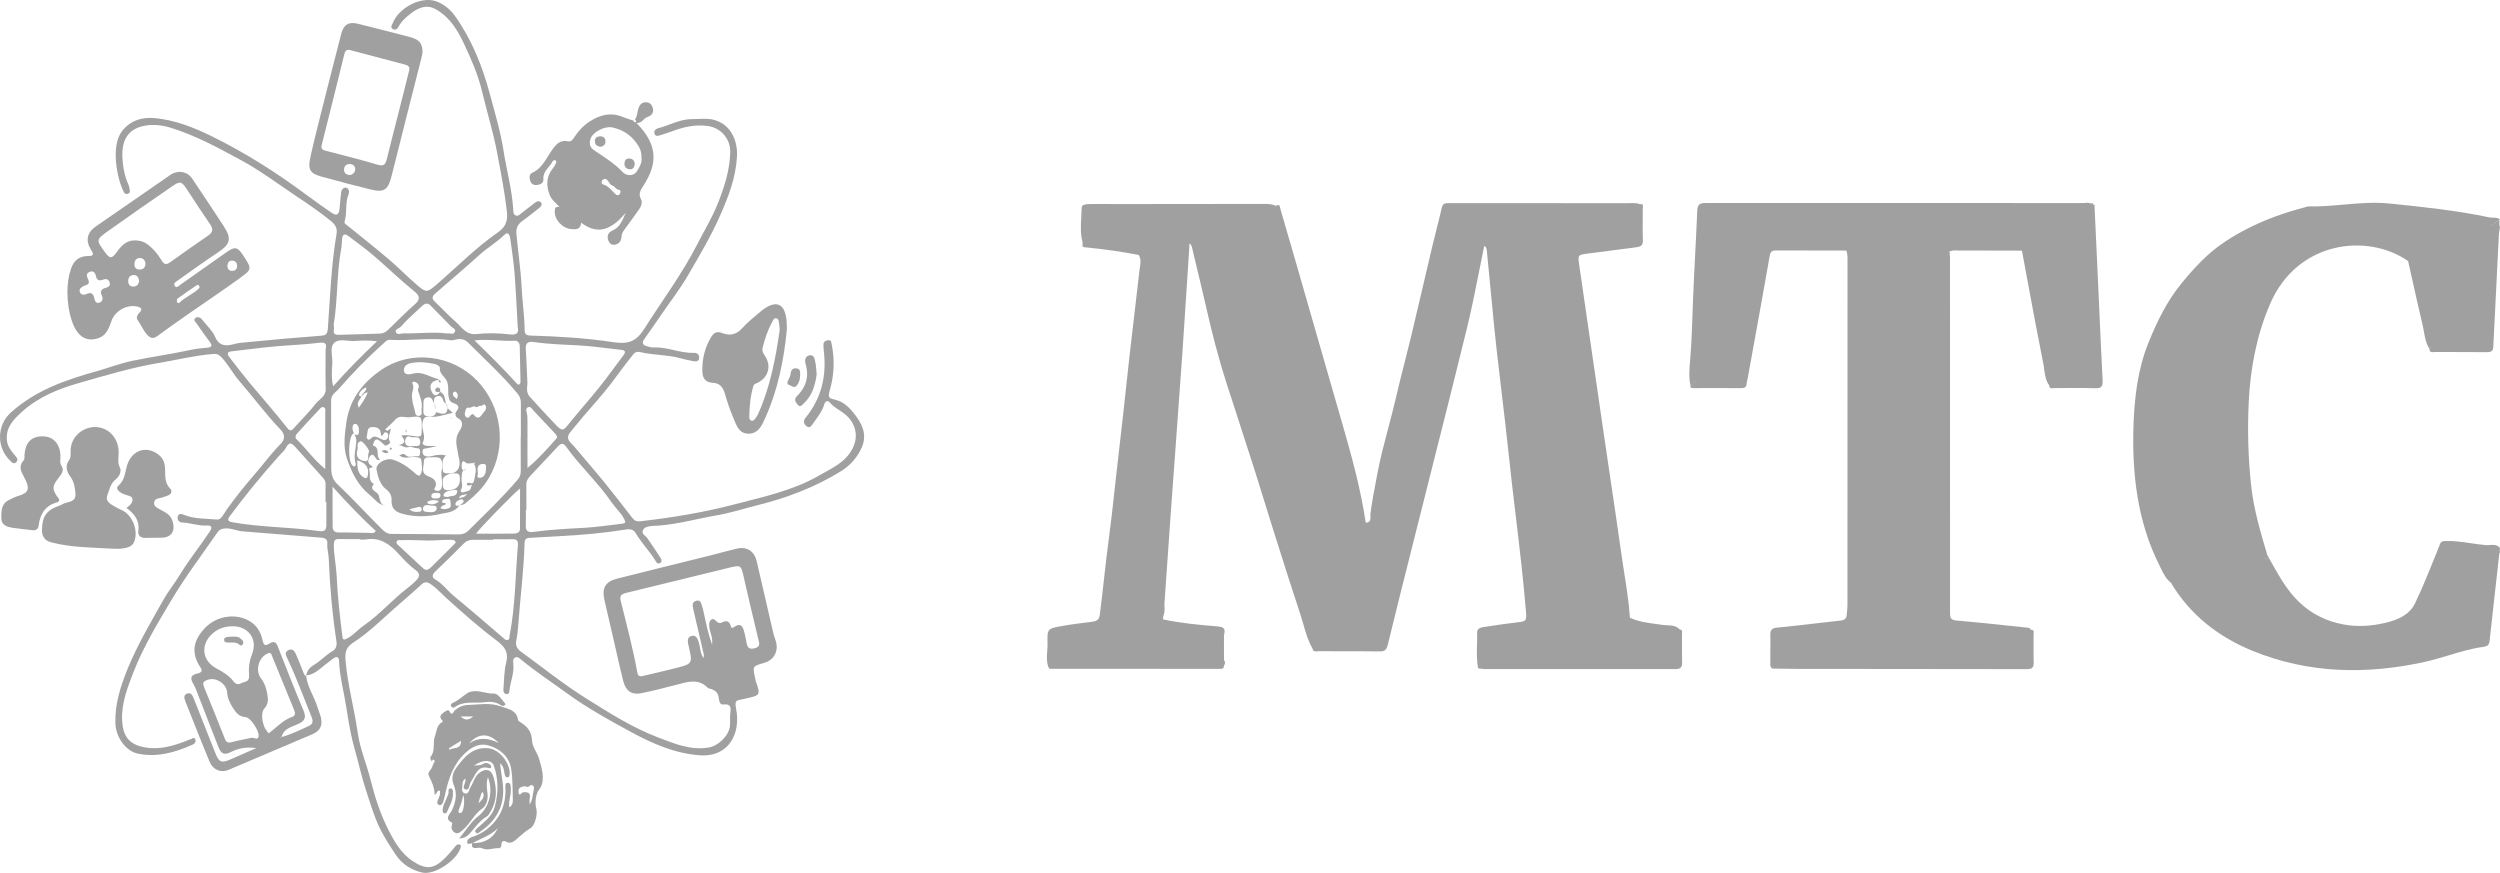 <svg width="209" height="73" viewBox="0 0 209 73" fill="none" xmlns="http://www.w3.org/2000/svg">
<path d="M208.941 19.03C208.946 18.967 208.946 18.909 208.95 18.846C209.009 18.913 209 18.971 208.941 19.03Z" fill="#999999"/>
<path d="M182.265 49.483L182.296 49.474L182.292 49.506L182.265 49.483Z" fill="#999999"/>
<path d="M68.273 31.297C68.156 32.172 67.916 33.056 67.196 33.725C67.051 33.859 66.906 34.084 66.698 33.846C66.516 33.644 66.353 33.393 66.612 33.137C67.368 32.383 67.667 31.508 67.35 30.44C67.254 30.117 67.309 29.763 67.689 29.704C68.079 29.642 68.101 30.036 68.165 30.301C68.233 30.602 68.233 30.916 68.273 31.297Z" fill="#9FA09F"/>
<path d="M66.888 31.383C66.879 31.674 66.838 31.939 66.643 32.195C66.408 32.5 66.24 32.285 66.027 32.208C65.71 32.092 65.833 31.916 65.928 31.724C65.996 31.576 66.082 31.419 66.095 31.261C66.122 30.925 66.276 30.75 66.602 30.799C66.938 30.844 66.892 31.136 66.888 31.383Z" fill="#9FA09F"/>
<path d="M25.599 56.505C25.654 56.088 25.866 55.815 26.229 55.599C26.804 55.258 27.256 54.742 27.845 54.401C28.053 54.28 28.185 53.988 28.131 53.638C27.777 51.341 27.578 49.021 27.483 46.697C27.465 46.284 27.329 45.885 27.365 45.458C27.397 45.126 27.216 44.978 26.89 44.951C24.689 44.781 22.484 44.601 20.283 44.422C19.826 44.386 19.4 44.171 18.929 44.175C18.616 44.175 18.367 44.238 18.186 44.498C16.905 46.356 15.533 48.155 14.378 50.089C13.205 52.054 12.001 54.033 11.163 56.182C10.669 57.452 10.149 58.772 10.207 60.194C10.262 61.522 10.764 62.262 12.191 62.496C13.314 62.68 14.41 62.379 15.465 61.984C15.619 61.926 15.764 61.841 15.918 61.809C16.049 61.782 16.226 61.562 16.325 61.814C16.407 62.016 16.28 62.177 16.09 62.258C14.623 62.909 13.115 63.344 11.502 62.998C10.511 62.783 9.678 61.625 9.646 60.45C9.601 58.843 10.081 57.354 10.674 55.9C11.498 53.89 12.603 52.032 13.658 50.147C14.061 49.429 14.591 48.788 15.017 48.083C15.782 46.813 16.719 45.674 17.534 44.435C17.806 44.023 17.634 43.91 17.258 43.933C16.579 43.973 15.936 43.713 15.265 43.686C14.98 43.672 14.786 43.484 14.863 43.188C14.94 42.892 15.161 42.95 15.406 43.049C16.289 43.403 17.24 43.349 18.159 43.435C18.494 43.466 18.725 42.919 18.947 42.609C19.708 41.541 20.532 40.523 21.388 39.535C22.081 38.737 22.701 37.875 23.448 37.126C23.82 36.754 23.869 36.345 23.444 35.905C22.212 34.622 21.161 33.177 19.993 31.836C19.454 31.216 19.092 30.476 18.521 29.875C18.277 29.619 18.105 29.57 17.815 29.592C16.275 29.713 14.781 30.095 13.264 30.346C11.004 30.723 8.808 31.392 6.616 32.015C4.891 32.504 3.198 33.186 1.816 34.447C1.133 35.071 0.485 35.708 0.576 36.785C0.621 37.328 0.929 37.691 1.246 38.064C1.395 38.243 1.576 38.427 1.345 38.647C1.128 38.853 0.961 38.62 0.829 38.49C-0.285 37.413 -0.294 35.56 0.924 34.47C3.003 32.608 5.507 31.755 8.097 31.028C9.075 30.754 10.035 30.382 11.031 30.171C12.635 29.834 14.265 29.615 15.868 29.265C16.343 29.161 16.814 29.103 17.294 29.067C17.643 29.04 17.81 28.942 17.539 28.583C17.167 28.089 16.805 27.586 16.461 27.075C16.37 26.94 16.13 26.765 16.316 26.604C16.497 26.442 16.742 26.518 16.905 26.729C17.272 27.201 17.747 27.622 17.978 28.152C18.345 29.004 18.979 28.924 19.59 28.758C19.984 28.654 20.373 28.636 20.763 28.596C22.801 28.394 24.843 28.219 26.885 28.062C27.288 28.031 27.374 27.865 27.406 27.483C27.605 24.836 27.682 22.18 28.135 19.555C28.216 19.084 28.035 18.774 27.651 18.464C26.776 17.755 25.853 17.123 24.924 16.503C23.303 15.422 21.75 14.246 20.02 13.318C18.155 12.312 16.307 11.307 14.283 10.684C13.531 10.45 12.739 10.37 11.992 10.531C10.687 10.818 10.153 11.729 10.235 13.214C10.275 13.977 10.42 14.731 10.737 15.44C10.805 15.588 10.823 15.758 10.855 15.925C10.882 16.073 10.819 16.167 10.678 16.203C10.552 16.234 10.447 16.216 10.37 16.082C9.809 15.076 9.216 12.214 10.207 10.957C10.923 10.046 11.887 9.777 12.943 9.876C14.613 10.029 16.162 10.639 17.666 11.375C20.514 12.766 23.172 14.466 25.721 16.364C26.373 16.849 27.044 17.316 27.714 17.782C28.121 18.069 28.343 17.966 28.384 17.45C28.416 17.019 28.47 16.593 28.511 16.162C28.529 15.965 28.579 15.79 28.778 15.709C28.878 15.669 28.982 15.673 29.063 15.758C29.208 15.911 29.204 16.086 29.127 16.279C28.841 16.988 29.036 17.769 28.814 18.487C28.755 18.671 28.896 18.733 29.009 18.828C30.177 19.774 31.364 20.708 32.509 21.681C33.347 22.395 34.108 23.194 34.955 23.903C35.638 24.477 35.743 24.436 36.485 23.799C38.188 22.328 39.773 20.708 41.629 19.424C42.182 19.043 42.472 18.549 42.381 17.737C42.2 16.082 41.874 14.453 41.571 12.829C41.245 11.074 40.71 9.355 40.294 7.619C39.958 6.224 39.383 4.918 38.781 3.639C38.242 2.499 37.599 1.427 36.413 0.763C35.629 0.323 34.882 0.695 34.312 1.153C33.94 1.449 33.555 1.772 33.324 2.226C33.211 2.445 33.03 2.549 32.826 2.418C32.604 2.279 32.776 2.082 32.84 1.92C33.338 0.651 35.186 -0.328 36.444 0.103C37.069 0.319 37.635 0.772 38.025 1.319C39.438 3.298 40.325 5.528 40.959 7.884C41.38 9.454 41.851 11.02 42.1 12.627C42.354 14.246 42.798 15.83 42.906 17.473C42.92 17.674 42.893 17.926 43.115 18.015C43.332 18.101 43.481 17.908 43.64 17.782C43.993 17.5 44.351 17.23 44.709 16.957C44.867 16.835 45.062 16.759 45.207 16.907C45.379 17.087 45.225 17.271 45.084 17.383C44.609 17.764 44.129 18.137 43.635 18.5C43.273 18.765 43.133 19.092 43.173 19.564C43.314 21.071 43.54 22.57 43.613 24.091C43.672 25.267 43.853 26.442 43.862 27.627C43.866 27.945 44.038 28.049 44.333 28.053C46.665 28.12 49.002 28.259 51.302 28.61C52.529 28.798 53.199 28.538 53.86 27.492C55.346 25.145 57.008 22.924 58.285 20.434C58.864 19.303 59.525 18.217 60.001 17.033C60.553 15.642 61.015 14.233 61.047 12.712C61.069 11.595 60.25 10.684 59.186 10.536C58.126 10.387 57.13 10.612 56.152 10.989C55.848 11.105 55.536 11.191 55.228 11.294C55.029 11.361 54.802 11.442 54.716 11.168C54.635 10.917 54.843 10.764 55.038 10.715C55.939 10.486 56.768 9.997 57.714 9.961C58.099 9.948 58.484 9.939 58.873 9.93C60.775 9.889 61.694 11.428 61.613 13.066C61.522 14.825 60.906 16.423 60.214 17.993C59.444 19.743 58.466 21.381 57.51 23.028C56.876 24.122 56.093 25.132 55.373 26.177C54.875 26.904 54.377 27.631 53.865 28.345C53.643 28.659 53.72 28.843 54.06 28.937C54.254 28.991 54.458 29.063 54.657 29.049C55.817 28.991 56.894 29.556 58.058 29.498C58.303 29.485 58.484 29.709 58.452 29.96C58.42 30.234 58.153 30.225 57.963 30.193C57.565 30.126 57.175 30.027 56.786 29.924C55.717 29.646 54.608 29.695 53.539 29.44C53.285 29.377 53.104 29.417 52.914 29.655C52.289 30.436 51.7 31.248 51.098 32.047C50.337 33.047 49.477 33.967 48.666 34.927C48.336 35.318 48.023 35.721 47.693 36.112C47.186 36.713 47.752 37.018 48.041 37.368C48.847 38.346 49.685 39.293 50.487 40.276C51.297 41.272 52.085 42.286 52.869 43.305C53.05 43.542 53.236 43.61 53.534 43.578C56.197 43.273 58.846 42.838 61.427 42.16C63.823 41.532 66.281 41.021 68.491 39.746C69.551 39.136 70.688 38.66 71.281 37.48C71.811 36.43 71.521 35.313 70.584 34.582C70.185 34.272 69.714 34.061 69.379 33.657C69.198 33.438 68.99 33.536 68.917 33.783C68.731 34.416 68.319 34.905 67.957 35.425C67.83 35.609 67.676 35.834 67.418 35.623C67.174 35.425 67.128 35.188 67.346 34.923C68.659 33.316 69.112 31.459 68.876 29.399C68.854 29.215 68.845 29.027 68.84 28.838C68.835 28.574 69.003 28.475 69.225 28.444C69.501 28.403 69.497 28.619 69.533 28.802C69.787 30.068 69.737 31.324 69.388 32.567C69.189 33.276 69.252 33.276 69.936 33.451C70.516 33.599 70.987 34.057 71.362 34.523C72.023 35.345 72.531 36.282 72.055 37.377C71.688 38.216 71.109 38.894 70.316 39.387C68.115 40.752 65.747 41.635 63.252 42.255C62.161 42.524 61.078 42.883 59.969 43.071C58.352 43.349 56.763 43.803 55.124 43.937C54.943 43.951 54.757 43.951 54.576 43.964C54.268 43.991 53.91 44.023 53.761 44.301C53.58 44.633 53.978 44.781 54.127 45.005C54.481 45.535 54.852 46.051 55.192 46.589C55.282 46.728 55.4 46.962 55.169 47.078C54.947 47.195 54.861 46.975 54.761 46.818C54.263 46.024 53.602 45.351 53.122 44.539C52.982 44.305 52.715 44.206 52.375 44.26C50.532 44.556 48.675 44.727 46.814 44.821C45.949 44.866 45.08 44.924 44.215 44.969C43.912 44.987 43.857 45.189 43.853 45.436C43.785 47.702 43.5 49.946 43.328 52.202C43.291 52.656 43.255 53.113 43.16 53.557C43.074 53.979 43.246 54.253 43.54 54.468C45.365 55.797 47.136 57.224 49.042 58.413C50.949 59.606 52.873 60.831 54.97 61.63C56.328 62.146 57.728 62.761 59.272 62.487C60.06 62.348 60.947 61.495 61.024 60.678C61.056 60.369 61.015 60.055 61.042 59.745C61.083 59.283 61.223 58.807 60.458 58.893C60.155 58.929 60.114 58.552 60.087 58.332C60.032 57.91 59.792 57.713 59.439 57.596C59.344 57.565 59.217 57.56 59.154 57.493C58.375 56.69 57.492 57.008 56.614 57.228C55.608 57.484 54.608 57.757 53.593 57.955C52.796 58.107 52.321 57.762 52.108 56.954C51.863 56.012 51.66 55.061 51.442 54.109C51.139 52.795 50.831 51.484 50.532 50.17C50.301 49.16 50.605 48.622 51.587 48.375C54.164 47.72 56.749 47.092 59.331 46.45C60.096 46.257 60.857 46.037 61.626 45.858C62.432 45.674 63.066 46.082 63.257 46.903C63.714 48.86 64.153 50.816 64.611 52.772C64.669 53.033 64.755 53.293 64.841 53.544C65.127 54.406 64.724 55.191 63.863 55.424C62.908 55.689 62.908 55.693 63.134 56.699C63.153 56.779 63.153 56.869 63.18 56.945C63.664 58.246 63.469 58.121 62.106 58.453C61.64 58.565 61.377 58.466 61.536 59.243C61.943 61.248 60.983 63.312 58.516 63.142C56.428 62.998 54.549 62.168 52.746 61.19C50.912 60.198 49.083 59.184 47.385 57.95C46.108 57.017 44.781 56.151 43.563 55.142C43.409 55.016 43.273 54.881 43.087 54.962C42.857 55.065 42.893 55.285 42.915 55.5C43.002 56.304 42.639 57.044 42.58 57.829C42.571 57.964 42.463 58.054 42.318 58.022C42.118 57.977 42.073 57.811 42.087 57.636C42.15 56.891 42.132 56.124 42.313 55.411C42.553 54.482 42.155 54.029 41.475 53.517C40.017 52.418 38.645 51.202 37.287 49.972C36.866 49.591 36.49 49.16 36.01 48.833C35.711 48.631 35.489 48.626 35.254 48.846C34.443 49.6 33.596 50.304 32.772 51.04C31.744 51.96 30.748 52.934 29.584 53.683C29.041 54.033 28.819 54.374 28.882 55.151C29.054 57.228 29.616 59.229 29.91 61.28C30.1 62.612 30.653 63.887 30.983 65.206C31.35 66.682 31.817 68.109 32.509 69.455C33.017 70.447 33.587 71.398 34.538 72.013C35.598 72.695 36.245 72.699 37.228 71.708C37.531 71.403 37.803 71.066 38.084 70.734C38.188 70.613 38.306 70.541 38.455 70.617C38.573 70.68 38.528 70.792 38.496 70.891C38.179 71.932 36.322 73.184 35.299 72.946C34.407 72.74 33.614 72.255 33.089 71.461C32.568 70.676 32.038 69.877 31.649 69.02C31.223 68.091 30.938 67.091 30.612 66.117C30.245 65.022 30.01 63.882 29.688 62.77C29.349 61.603 29.145 60.387 28.959 59.18C28.76 57.87 28.398 56.586 28.343 55.249C28.33 54.868 28.103 54.863 27.845 55.061C27.456 55.361 27.066 55.653 26.686 55.967C26.364 56.232 26.02 56.425 25.604 56.465C25.59 56.497 25.599 56.505 25.599 56.505ZM43.531 36.529C43.536 36.529 43.54 36.529 43.545 36.529C43.545 35.573 43.545 34.618 43.545 33.662C43.545 33.361 43.45 33.128 43.246 32.881C41.969 31.351 40.506 30.014 39.107 28.614C38.849 28.358 38.496 28.304 38.138 28.376C38.002 28.403 37.857 28.47 37.726 28.448C36.005 28.197 34.285 28.511 32.568 28.408C32.392 28.399 32.278 28.506 32.152 28.623C30.789 29.839 29.512 31.14 28.312 32.522C28.081 32.791 27.682 32.975 27.682 33.456C27.696 35.197 27.673 36.942 27.691 38.683C27.696 39.307 27.628 39.926 28.18 40.451C29.426 41.635 30.594 42.905 31.812 44.117C32.056 44.364 32.306 44.642 32.731 44.637C34.588 44.633 36.44 44.66 38.297 44.678C38.609 44.682 38.903 44.61 39.134 44.382C40.538 42.99 41.974 41.626 43.264 40.114C43.454 39.89 43.536 39.679 43.536 39.392C43.527 38.441 43.531 37.485 43.531 36.529ZM59.525 53.881C59.629 53.266 59.299 52.808 59.29 52.297C59.285 52.099 59.294 51.92 59.466 51.799C59.657 51.673 59.761 51.825 59.879 51.933C60.005 52.045 60.15 52.14 60.322 52.05C60.707 51.848 60.979 51.884 61.101 52.368C61.146 52.552 61.278 52.485 61.386 52.409C61.925 52.028 62.106 52.382 62.224 52.844C62.297 53.127 62.36 53.41 62.405 53.697C62.469 54.118 62.618 54.32 63.094 54.195C63.587 54.065 63.483 53.791 63.397 53.445C62.971 51.678 62.55 49.91 62.152 48.137C61.962 47.303 61.921 47.231 61.101 47.428C58.162 48.137 55.233 48.873 52.294 49.578C51.746 49.708 51.836 50.026 51.936 50.412C52.42 52.342 52.923 54.267 53.281 56.223C53.344 56.568 53.507 56.564 53.747 56.51C54.653 56.299 55.563 56.088 56.469 55.859C57.922 55.492 57.913 55.483 57.565 53.979C57.492 53.661 57.397 53.252 57.841 53.158C58.212 53.082 58.334 53.41 58.429 53.733C58.552 54.141 58.52 54.603 58.819 55.016C58.882 54.738 58.796 54.545 58.751 54.343C58.479 53.194 58.221 52.041 57.949 50.892C57.882 50.605 57.854 50.331 58.194 50.228C58.583 50.107 58.611 50.453 58.697 50.695C58.76 50.87 58.796 51.054 58.837 51.238C59.027 52.104 59.195 52.974 59.525 53.881ZM44.007 42.632C43.993 42.632 43.98 42.632 43.962 42.632C43.962 43.049 43.98 43.466 43.957 43.879C43.925 44.386 44.133 44.534 44.614 44.467C46.04 44.265 47.475 44.202 48.911 44.121C49.952 44.063 50.989 43.892 52.031 43.78C52.298 43.749 52.312 43.655 52.194 43.417C51.931 42.874 51.474 42.497 51.139 42.008C49.998 40.334 48.485 38.97 47.308 37.319C47.113 37.05 46.905 37.041 46.66 37.305C45.9 38.131 45.116 38.939 44.355 39.76C44.179 39.953 44.002 40.173 44.002 40.464C44.002 41.182 44.007 41.909 44.007 42.632ZM43.282 27.326C43.192 25.76 43.128 24.27 43.011 22.781C42.934 21.829 42.784 20.887 42.657 19.945C42.617 19.658 42.49 19.317 42.168 19.631C41.539 20.25 40.778 20.685 40.126 21.273C38.89 22.39 37.617 23.467 36.358 24.562C36.055 24.827 36.141 25.029 36.404 25.271C36.97 25.796 37.49 26.379 38.075 26.882C38.591 27.322 38.935 28.017 39.823 27.927C40.724 27.833 41.652 27.838 42.553 27.95C43.201 28.026 43.395 27.874 43.282 27.326ZM44.084 31.854C44.147 32.168 43.885 32.724 44.292 33.168C45.012 33.954 45.723 34.748 46.461 35.511C47.005 36.072 47.077 36.027 47.566 35.421C48.395 34.389 49.278 33.402 50.106 32.37C50.799 31.504 51.442 30.593 52.112 29.709C52.33 29.422 52.294 29.287 51.918 29.247C50.731 29.121 49.549 28.937 48.358 28.874C47.104 28.807 45.85 28.776 44.605 28.591C44.129 28.52 43.925 28.69 43.957 29.193C44.011 30.018 44.038 30.849 44.084 31.854ZM27.89 27.16C28.017 27.492 27.655 28.004 28.294 27.99C29.453 27.968 30.608 27.919 31.762 27.887C32.02 27.878 32.233 27.775 32.419 27.6C33.179 26.869 33.918 26.106 34.715 25.41C35.167 25.011 35.054 24.701 34.692 24.405C33.537 23.463 32.459 22.435 31.337 21.457C30.635 20.847 29.878 20.304 29.136 19.739C28.796 19.478 28.619 19.604 28.592 20.017C28.574 20.286 28.57 20.56 28.52 20.82C28.131 22.933 28.248 25.096 27.89 27.16ZM41.226 45.081C41.226 45.095 41.226 45.113 41.226 45.126C40.678 45.126 40.13 45.122 39.583 45.126C39.293 45.131 39.03 45.185 38.804 45.409C37.998 46.217 37.192 47.02 36.367 47.801C36.127 48.029 36.1 48.276 36.345 48.415C36.983 48.774 37.395 49.376 37.948 49.829C39.343 50.977 40.706 52.162 42.082 53.338C42.195 53.432 42.291 53.549 42.449 53.499C42.63 53.441 42.576 53.266 42.603 53.131C43.092 50.636 43.083 48.097 43.296 45.58C43.332 45.176 43.164 45.063 42.811 45.077C42.277 45.09 41.752 45.081 41.226 45.081ZM30.064 45.104C30.064 45.09 30.064 45.081 30.064 45.068C29.498 45.068 28.927 45.081 28.361 45.063C28.026 45.055 27.913 45.162 27.909 45.53C27.899 46.387 28.099 47.217 28.14 48.07C28.216 49.766 28.402 51.453 28.615 53.136C28.66 53.508 28.715 53.54 29.05 53.36C29.575 53.073 29.946 52.611 30.431 52.279C31.753 51.368 32.808 50.12 34.085 49.147C34.343 48.949 34.592 48.738 34.819 48.501C35.081 48.222 35.136 47.944 34.764 47.675C34.23 47.289 33.768 46.791 33.334 46.315C32.555 45.463 31.749 44.884 30.558 45.104C30.395 45.126 30.227 45.104 30.064 45.104ZM27.288 41.976C27.266 41.976 27.243 41.976 27.216 41.976C27.216 41.496 27.202 41.021 27.22 40.541C27.229 40.316 27.171 40.132 27.026 39.971C26.242 39.1 25.454 38.23 24.675 37.355C24.372 37.014 24.155 36.938 23.91 37.427C23.788 37.673 23.548 37.866 23.358 38.077C21.899 39.711 20.505 41.402 19.201 43.166C19.01 43.426 19.015 43.583 19.404 43.655C21.782 44.094 24.204 44.045 26.591 44.391C27.207 44.48 27.311 44.305 27.284 43.655C27.27 43.094 27.288 42.533 27.288 41.976ZM27.22 29.215C27.315 28.798 27.256 28.587 26.718 28.654C25.432 28.816 24.132 28.852 22.841 28.973C21.678 29.081 20.514 29.247 19.35 29.372C19.006 29.408 18.97 29.588 19.151 29.821C19.708 30.552 20.269 31.279 20.854 31.988C21.886 33.231 22.964 34.438 23.96 35.708C24.227 36.053 24.331 36.058 24.585 35.775C25.187 35.098 25.839 34.465 26.396 33.747C26.695 33.361 27.247 33.155 27.229 32.513C27.198 31.418 27.22 30.315 27.22 29.215ZM43.477 40.841C43.137 41.043 39.977 44.278 39.804 44.615C40.891 44.615 41.955 44.628 43.015 44.606C43.223 44.601 43.472 44.498 43.472 44.197C43.481 43.085 43.477 41.972 43.477 40.841ZM39.669 28.457C40.937 29.695 42.096 30.831 43.183 32.042C43.377 32.258 43.513 32.136 43.513 31.876C43.5 30.898 43.472 29.924 43.45 28.946C43.441 28.65 43.296 28.466 43.002 28.484C41.946 28.547 40.9 28.327 39.669 28.457ZM37.391 27.878C37.608 27.833 37.889 28.008 38.016 27.761C38.152 27.501 37.848 27.434 37.717 27.299C37.151 26.716 36.58 26.137 36.005 25.554C35.747 25.294 35.525 25.352 35.272 25.594C34.678 26.155 34.053 26.684 33.515 27.304C33.374 27.465 33.008 27.515 33.093 27.761C33.193 28.04 33.528 27.865 33.755 27.869C34.968 27.896 36.182 27.726 37.391 27.878ZM27.193 39.212C27.193 37.534 27.198 36.027 27.189 34.519C27.189 34.362 27.256 34.151 27.093 34.061C26.89 33.949 26.749 34.169 26.641 34.286C26.02 34.932 25.418 35.6 24.816 36.264C24.689 36.404 24.662 36.596 24.789 36.718C25.581 37.476 26.197 38.405 27.193 39.212ZM38.102 45.346C38.011 45.104 37.839 45.144 37.681 45.135C37.056 45.108 36.431 45.194 35.801 45.189C35.054 45.185 34.303 45.122 33.555 45.158C33.419 45.162 33.248 45.099 33.17 45.261C33.089 45.431 33.243 45.526 33.343 45.62C34.013 46.253 34.692 46.876 35.367 47.505C35.629 47.747 35.842 47.621 36.05 47.41C36.671 46.791 37.296 46.176 37.921 45.557C37.989 45.49 38.047 45.409 38.102 45.346ZM44.097 39.118C45.008 38.382 45.746 37.525 46.497 36.682C46.656 36.502 46.497 36.345 46.366 36.202C45.768 35.569 45.17 34.932 44.577 34.295C44.455 34.16 44.337 33.945 44.138 34.043C43.912 34.16 44.011 34.389 44.057 34.595C44.097 34.775 44.093 34.968 44.097 35.152C44.102 36.439 44.097 37.723 44.097 39.118ZM31.518 28.529C30.784 28.434 30.204 28.475 29.62 28.506C29.059 28.533 28.361 28.291 27.967 28.636C27.524 29.031 27.818 29.781 27.782 30.373C27.746 30.974 27.687 31.584 27.85 32.298C29.027 30.965 30.204 29.781 31.518 28.529ZM27.804 40.689C27.804 41.918 27.795 42.968 27.809 44.023C27.814 44.364 27.977 44.525 28.348 44.516C29.177 44.503 30.01 44.547 30.838 44.547C31.02 44.547 31.241 44.651 31.418 44.391C30.186 43.264 29.036 42.053 27.804 40.689Z" fill="#9FA09F"/>
<path d="M5.633 24.414C5.642 23.701 5.728 23.086 5.928 22.489C6.163 21.767 6.648 21.399 7.377 21.403C7.825 21.403 7.861 21.278 7.626 20.91C7.123 20.124 7.268 19.442 8.015 18.926C10.089 17.491 12.168 16.055 14.246 14.619C14.866 14.193 15.659 14.323 16.066 14.928C16.959 16.261 17.846 17.594 18.724 18.94C19.377 19.945 19.25 20.416 18.272 21.067C17.122 21.834 15.994 22.642 14.866 23.445C14.722 23.548 14.441 23.683 14.626 23.921C14.776 24.109 14.957 23.889 15.097 23.79C16.352 22.911 17.606 22.031 18.851 21.143C19.639 20.578 19.843 20.605 20.359 21.394C21.057 22.471 21.079 22.507 20.051 23.252C18.589 24.315 17.081 25.316 15.595 26.352C14.776 26.922 13.965 27.506 13.155 28.093C12.86 28.309 12.616 28.309 12.349 28.035C11.982 27.663 11.805 27.165 11.502 26.747C11.357 26.545 11.488 26.308 11.66 26.133C11.932 25.85 11.814 25.711 11.493 25.635C10.61 25.419 9.605 25.985 9.306 26.864C9.102 27.461 8.871 28.058 8.219 28.273C7.223 28.605 6.448 28.143 6.014 26.842C5.737 26.038 5.642 25.186 5.633 24.414ZM11.321 20.098C11.669 20.107 11.991 20.183 12.29 20.398C12.779 20.748 13.155 21.192 13.467 21.708C13.635 21.987 13.811 22.22 14.187 21.951C15.247 21.192 16.306 20.439 17.384 19.707C17.796 19.424 17.855 19.164 17.561 18.742C16.904 17.796 16.279 16.831 15.65 15.866C15.188 15.162 15.07 15.108 14.4 15.57C12.589 16.817 10.782 18.065 8.989 19.348C8.024 20.039 8.042 20.066 8.762 21.071C9.179 21.654 9.355 21.65 9.781 21.049C10.162 20.51 10.605 20.071 11.321 20.098ZM7.426 23.521C7.458 23.822 7.191 23.813 7.028 23.898C6.82 24.006 6.589 24.127 6.67 24.396C6.752 24.656 6.992 24.688 7.227 24.58C7.585 24.419 7.798 24.504 7.879 24.921C7.925 25.141 8.02 25.415 8.318 25.298C8.536 25.213 8.649 24.988 8.522 24.733C8.341 24.36 8.463 24.158 8.848 24.06C9.043 24.01 9.251 23.902 9.17 23.624C9.088 23.346 8.889 23.283 8.64 23.373C8.328 23.485 8.101 23.476 8.015 23.068C7.961 22.803 7.802 22.597 7.49 22.731C7.164 22.87 7.25 23.108 7.368 23.351C7.39 23.4 7.404 23.458 7.426 23.521ZM14.961 25.347C15.46 24.822 16.162 24.598 16.66 24.082C16.687 24.051 16.682 23.961 16.66 23.912C16.623 23.826 16.528 23.79 16.46 23.835C15.908 24.208 15.36 24.585 14.821 24.979C14.771 25.015 14.785 25.168 14.794 25.267C14.799 25.294 14.889 25.316 14.961 25.347ZM12.163 22.04C12.136 21.767 11.982 21.578 11.701 21.569C11.375 21.56 11.239 21.798 11.239 22.099C11.239 22.408 11.42 22.547 11.71 22.534C12.005 22.525 12.14 22.341 12.163 22.04ZM11.629 23.467C11.583 23.171 11.447 22.978 11.158 22.996C10.85 23.014 10.705 23.221 10.719 23.539C10.732 23.813 10.895 23.965 11.14 23.961C11.434 23.952 11.611 23.768 11.629 23.467ZM19.825 22.251C19.811 22.009 19.73 21.821 19.454 21.794C19.182 21.767 19.046 21.915 19.019 22.18C18.992 22.449 19.123 22.633 19.377 22.646C19.608 22.655 19.807 22.552 19.825 22.251Z" fill="#9FA09F"/>
<path d="M53.081 9.975C53.271 9.737 53.271 9.436 53.343 9.158C53.434 8.822 53.606 8.539 54.009 8.548C54.322 8.552 54.498 8.75 54.575 9.028C54.688 9.436 54.458 9.67 54.118 9.786C53.783 9.898 53.665 10.325 53.212 10.28C54.928 12.039 55.069 13.578 53.756 15.575C53.534 15.916 53.353 16.216 53.588 16.656C53.728 16.916 53.611 17.23 53.439 17.482C53.058 18.02 52.678 18.558 52.284 19.083C52.121 19.299 51.971 19.501 51.958 19.797C51.94 20.169 51.713 20.43 51.351 20.461C51.043 20.488 50.876 20.246 50.817 19.958C50.74 19.59 50.939 19.393 51.256 19.245C51.845 18.976 52.044 18.388 52.311 17.791C51.247 19.039 50.106 19.774 48.584 18.617C48.544 19.205 48.141 19.187 47.769 19.155C47.017 19.092 46.347 18.361 46.379 17.674C46.397 17.329 46.415 17.307 46.764 17.284C46.465 16.97 46.107 16.701 45.949 16.288C45.645 15.503 45.673 14.744 46.225 14.062C46.329 13.937 46.411 13.793 46.483 13.645C46.533 13.542 46.51 13.425 46.397 13.389C46.347 13.371 46.23 13.43 46.202 13.484C45.958 13.986 45.374 14.296 45.428 14.982C45.455 15.301 45.17 15.44 44.889 15.467C44.622 15.494 44.405 15.382 44.323 15.103C44.251 14.852 44.224 14.565 44.495 14.444C45.346 14.062 45.673 13.214 46.162 12.523C46.497 12.052 46.832 11.684 47.457 11.81C47.76 11.873 47.887 11.662 48.027 11.447C48.371 10.926 48.788 10.482 49.318 10.145C50.174 9.598 51.057 9.364 52.039 9.768C52.338 9.889 52.651 9.984 52.959 10.087C52.99 10.163 53.049 10.262 53.122 10.217C53.253 10.136 53.144 10.051 53.081 9.975ZM53.629 13.178C53.633 12.824 53.565 12.532 53.402 12.254C52.895 11.384 52.157 10.868 51.193 10.652C50.59 10.518 49.59 11.002 49.377 11.581C49.236 11.963 49.295 12.312 49.662 12.559C50.486 13.12 51.342 13.627 52.039 14.372C52.406 14.758 52.986 14.713 53.221 14.35C53.457 13.991 53.688 13.614 53.629 13.178ZM50.572 14.951C50.436 14.978 50.35 15.032 50.314 15.139C50.273 15.247 50.3 15.386 50.396 15.409C50.871 15.534 51.134 15.938 51.469 16.243C51.6 16.36 51.731 16.351 51.827 16.194C51.913 16.046 51.904 15.889 51.713 15.862C51.487 15.83 51.374 15.575 51.27 15.548C50.903 15.462 50.894 14.991 50.572 14.951Z" fill="#9FA09F"/>
<path d="M36.113 63.649C35.982 63.541 35.941 63.33 36.005 63.254C36.43 62.747 36.14 62.092 36.367 61.518C36.53 61.105 36.489 60.634 36.956 60.373C37.1 60.293 36.901 60.176 36.856 60.077C36.747 59.853 36.892 59.714 37.037 59.606C37.191 59.489 37.467 59.27 37.558 59.44C37.816 59.916 37.888 59.507 38.024 59.386C38.341 59.108 38.694 58.951 39.125 58.938C40.048 58.906 40.968 58.718 41.878 59.059C42.476 59.283 43.187 59.333 43.309 60.19C43.318 60.252 43.408 60.32 43.476 60.36C44.042 60.697 44.441 61.136 44.468 61.854C44.491 62.46 44.921 62.904 45.075 63.465C45.211 63.963 45.378 64.452 45.378 64.982C45.378 65.381 45.324 65.677 45.039 66.054C44.826 66.341 44.681 67.055 44.835 67.598C44.962 68.055 44.726 68.998 44.364 69.222C43.983 69.455 43.644 69.742 43.313 70.039C43.01 70.308 42.725 70.617 42.254 70.344C42.122 70.267 41.923 70.317 41.928 70.564C41.928 70.725 41.846 70.918 41.724 70.909C41.239 70.873 40.759 71.147 40.275 70.905C40.148 70.842 39.962 70.882 39.804 70.896C39.496 70.914 39.396 70.779 39.487 70.483C40.429 70.505 41.181 70.16 41.615 69.24C41.017 69.855 40.207 70.088 39.491 70.492C39.333 70.528 39.079 70.604 39.057 70.447C39.02 70.169 39.297 70.025 39.519 69.953C40.166 69.742 40.7 69.388 41.185 68.885C41.946 68.091 42.249 67.153 42.263 66.072C42.267 65.839 42.159 65.444 42.439 65.439C42.752 65.435 42.697 65.83 42.702 66.094C42.716 66.543 42.489 66.978 42.584 67.499C42.861 67.31 42.883 67.068 42.874 66.826C42.838 65.978 42.874 65.116 42.734 64.286C42.557 63.223 41.792 62.59 40.832 62.316C40.112 62.11 39.46 62.424 38.898 62.949C37.916 63.86 37.513 65.053 37.232 66.319C37.223 66.359 37.227 66.404 37.214 66.44C37.1 66.776 37.064 67.396 36.72 67.297C36.335 67.185 36.747 66.714 36.779 66.395C36.788 66.296 36.779 66.198 36.779 66.108C36.494 66.032 36.571 66.382 36.326 66.431C36.344 65.848 36.1 65.368 35.864 64.883C35.769 64.69 35.814 64.56 35.964 64.394C36.109 64.237 36.163 63.995 36.258 63.793C36.326 63.694 36.389 63.582 36.249 63.51C36.186 63.474 36.131 63.568 36.113 63.649ZM41.706 62.123C40.941 61.307 40.039 61.221 39.224 62.141C40.048 61.603 40.873 61.697 41.706 62.123ZM44.278 67.257C44.541 66.862 44.522 66.413 44.627 66.009C44.676 65.807 44.572 65.444 44.219 65.74C44.056 65.875 43.947 65.704 43.857 65.727C43.644 65.785 43.345 65.785 43.345 66.153C43.345 66.7 43.648 66.238 43.725 66.234C44.138 66.207 44.391 66.26 44.282 66.776C44.255 66.916 44.278 67.064 44.278 67.257ZM37.526 62.559C37.549 62.603 37.576 62.648 37.599 62.693C37.888 62.424 38.545 62.729 38.536 61.931C38.183 62.15 37.857 62.357 37.526 62.559ZM38.513 59.898C38.853 60.239 39.179 60.234 39.559 59.898C39.179 59.898 38.853 59.898 38.513 59.898ZM41.833 69.173L41.873 69.195L41.878 69.159L41.833 69.173Z" fill="#9FA09F"/>
<path d="M23.52 61.621C24.34 61.396 25.1 61.024 25.866 60.665C26.106 60.553 26.201 60.324 26.07 59.996C25.399 58.336 24.788 56.654 24.018 55.038C23.891 54.773 23.778 54.536 24.095 54.361C24.448 54.168 24.625 54.437 24.747 54.702C24.983 55.227 25.182 55.77 25.395 56.304C25.436 56.398 25.476 56.496 25.599 56.505L25.594 56.496C25.694 57.443 26.269 58.211 26.531 59.094C26.622 59.391 26.753 59.678 26.826 59.978C26.993 60.683 26.744 61.118 26.083 61.396C23.751 62.384 21.419 63.371 19.087 64.367C18.494 64.623 17.819 64.38 17.529 63.694C16.827 62.016 16.166 60.319 15.496 58.628C15.401 58.386 15.328 58.103 15.632 57.986C15.958 57.861 16.094 58.125 16.198 58.395C16.796 59.916 17.393 61.437 18 62.953C18.312 63.739 18.512 63.815 19.295 63.474C19.965 63.182 20.631 62.891 21.428 62.541C20.586 62.419 19.907 62.559 19.286 62.877C18.747 63.155 18.471 62.998 18.267 62.469C17.733 61.078 17.189 59.691 16.642 58.305C16.492 57.919 16.37 57.515 16.157 57.165C15.804 56.591 16.062 56.398 16.578 56.286C16.877 56.218 16.927 56.043 16.755 55.788C15.903 54.513 16.248 53.508 17.013 52.629C18.109 51.368 19.961 51.215 21.097 52.081C21.596 52.463 21.822 52.974 21.953 53.535C22.044 53.93 22.157 54.029 22.506 53.809C22.796 53.625 23.049 53.593 23.212 54.02C23.919 55.828 24.63 57.632 25.381 59.422C25.639 60.037 25.431 60.293 24.897 60.539C24.371 60.782 23.71 60.903 23.534 61.625C23.488 61.639 23.443 61.648 23.398 61.661C23.411 61.666 23.43 61.684 23.439 61.679C23.461 61.666 23.493 61.643 23.52 61.621ZM19.454 52.355C18.856 52.364 18.308 52.512 17.828 52.911C16.732 53.822 16.85 55.231 18.104 55.886C18.634 56.164 19.155 56.479 19.508 56.95C19.857 57.416 20.124 57.084 20.45 57.013C20.835 56.923 20.839 56.658 20.817 56.349C20.771 55.779 20.853 55.227 21.066 54.702C21.596 53.36 20.676 52.337 19.454 52.355ZM21.038 61.679C21.238 61.643 21.582 61.939 21.623 61.522C21.668 61.096 20.939 59.978 20.554 59.956C20.02 59.925 19.762 59.624 19.494 59.211C19.232 58.807 19.023 58.395 18.992 57.914C18.942 57.161 18.073 56.582 17.357 56.833C17.063 56.936 16.9 57.044 17.049 57.412C17.647 58.861 18.226 60.319 18.806 61.778C18.919 62.06 19.078 62.128 19.377 62.042C19.925 61.895 20.482 61.8 21.038 61.679ZM22.442 61.311C22.569 61.221 22.651 61.163 22.728 61.1C23.262 60.656 23.76 60.167 24.43 59.929C24.725 59.826 24.675 59.575 24.589 59.355C23.977 57.843 23.357 56.335 22.737 54.827C22.687 54.711 22.673 54.54 22.451 54.608C21.654 54.85 21.297 56.039 21.808 56.699C22.098 57.066 22.261 57.502 22.338 57.982C22.411 58.435 22.474 58.816 22.103 59.229C21.74 59.633 21.949 60.728 22.334 61.145C22.379 61.19 22.406 61.248 22.442 61.311Z" fill="#9FA09F"/>
<path d="M9.337 45.867C7.644 45.764 5.932 45.777 4.27 45.337C3.686 45.18 3.491 44.79 3.509 44.233C3.546 43.139 3.917 42.636 4.936 42.282C5.031 42.25 5.126 42.21 5.212 42.156C5.624 41.909 6.38 42.044 6.308 41.241C6.263 40.752 6.195 40.262 5.864 39.818C5.601 39.468 5.411 38.97 5.764 38.49C5.973 38.207 5.878 37.844 5.909 37.521C6.041 36.224 7.25 35.614 8.133 35.708C9.22 35.829 9.953 36.74 9.921 37.92C9.912 38.315 9.808 38.688 10.03 39.105C10.18 39.383 9.971 39.845 9.7 40.051C9.242 40.397 9.152 40.922 8.98 41.384C8.758 41.99 9.351 42.183 9.727 42.421C9.944 42.555 10.202 42.627 10.424 42.784C11.158 43.3 11.534 44.386 11.239 45.239C11.076 45.71 10.65 45.786 10.257 45.853C9.953 45.907 9.641 45.867 9.337 45.867Z" fill="#9FA09F"/>
<path d="M35.325 4.388C35.307 4.483 35.271 4.689 35.221 4.886C34.397 8.14 33.564 11.393 32.753 14.65C32.441 15.907 32.133 16.131 30.906 15.821C29.552 15.48 28.198 15.135 26.848 14.758C25.929 14.498 25.725 14.179 25.934 13.21C26.233 11.815 26.595 10.428 26.943 9.041C27.464 6.973 27.989 4.904 28.524 2.84C28.728 2.051 29.144 1.795 29.923 1.988C31.381 2.351 32.835 2.719 34.284 3.101C35.058 3.307 35.325 3.626 35.325 4.388ZM34.207 5.883C34.279 5.586 34.125 5.47 33.867 5.402C32.337 5.003 30.811 4.599 29.28 4.191C28.999 4.115 28.863 4.222 28.796 4.492C28.171 7.022 27.546 9.557 26.903 12.084C26.821 12.411 26.912 12.523 27.206 12.6C28.66 12.977 30.118 13.331 31.553 13.766C32.078 13.923 32.228 13.753 32.341 13.291C32.663 11.963 33.011 10.639 33.346 9.311C33.641 8.171 33.922 7.027 34.207 5.883ZM29.28 14.637C29.497 14.574 29.71 14.403 29.697 14.103C29.683 13.847 29.466 13.713 29.226 13.713C28.95 13.713 28.768 13.874 28.764 14.17C28.755 14.475 28.931 14.61 29.28 14.637Z" fill="#9FA09F"/>
<path d="M65.783 27.541C65.534 30.095 65.036 32.585 63.981 34.927C63.713 35.524 63.419 36.242 62.599 36.255C61.734 36.269 61.553 35.502 61.291 34.891C61.014 34.25 60.793 33.577 60.598 32.904C60.439 32.365 60.168 32.029 59.593 32.002C58.963 31.975 58.719 31.616 58.714 30.983C58.705 29.965 58.931 29.027 59.461 28.165C59.679 27.815 59.928 27.676 60.326 27.829C60.983 28.089 61.54 28.004 62.051 27.434C62.5 26.931 63.039 26.509 63.55 26.074C63.781 25.877 64.039 25.693 64.311 25.567C64.977 25.258 65.466 25.509 65.656 26.236C65.778 26.662 65.778 27.097 65.783 27.541ZM65.185 27.586C65.167 27.402 65.171 27.254 65.14 27.115C65.09 26.927 65.14 26.644 64.882 26.608C64.669 26.581 64.61 26.832 64.524 26.985C64.166 27.618 63.958 28.313 63.768 29.018C63.695 29.287 63.754 29.471 63.913 29.695C64.528 30.561 64.257 31.566 63.301 32.015C63.17 32.078 63.039 32.087 62.989 32.257C62.731 33.096 62.658 33.962 62.64 34.833C62.636 34.968 62.667 35.138 62.849 35.174C62.993 35.201 63.07 35.08 63.143 34.99C63.233 34.882 63.31 34.757 63.369 34.627C64.384 32.383 64.836 29.982 65.185 27.586Z" fill="#9FA09F"/>
<path d="M5.049 38.346C5.026 38.521 5.004 38.732 5.158 38.979C5.375 39.325 5.14 39.652 4.913 39.93C4.347 40.626 4.334 40.931 4.877 41.64C5.054 41.869 4.881 41.963 4.741 42.003C3.772 42.277 3.346 42.977 3.229 43.946C3.192 44.242 2.998 44.359 2.703 44.323C2.142 44.251 1.571 44.206 1.01 44.117C0.575 44.045 0.118 43.888 0.113 43.349C0.109 42.784 0.077 42.151 0.702 41.824C0.974 41.685 1.25 41.541 1.54 41.456C2.414 41.209 2.536 40.841 2.02 39.903C1.73 39.374 1.531 38.97 1.992 38.463C2.069 38.378 2.038 38.185 2.047 38.041C2.128 36.942 2.667 36.426 3.686 36.484C4.564 36.534 5.108 37.252 5.049 38.346Z" fill="#9FA09F"/>
<path d="M10.574 42.465C10.728 42.326 10.877 42.246 10.959 42.116C11.144 41.828 11.149 41.55 10.759 41.443C10.501 41.371 10.248 41.294 10.03 41.137C9.858 41.012 9.677 40.783 9.876 40.621C10.433 40.168 10.442 39.495 10.628 38.894C11.022 37.624 12.249 37.211 13.268 38.023C13.657 38.333 13.789 38.746 13.802 39.226C13.82 39.8 13.761 40.383 14.232 40.855C14.409 41.03 14.346 41.299 14.074 41.407C13.829 41.505 13.576 41.599 13.322 41.649C13.105 41.694 12.933 41.734 12.892 41.999C12.851 42.286 13.023 42.38 13.232 42.506C13.685 42.784 14.232 42.937 14.427 43.565C14.676 44.368 14.355 44.92 13.54 44.951C13.073 44.969 12.607 44.947 12.14 44.969C11.746 44.987 11.52 44.731 11.561 44.413C11.692 43.511 11.239 42.955 10.574 42.465Z" fill="#9FA09F"/>
<path d="M41.805 63.819C41.869 64.308 41.914 64.757 41.991 65.201C42.299 67.055 41.683 68.49 40.153 69.518C40.035 69.599 39.917 69.751 39.79 69.608C39.623 69.428 39.808 69.325 39.926 69.213C40.492 68.688 41.158 68.244 41.371 67.427C41.67 66.283 41.679 65.13 41.285 64.017C41.099 63.487 40.352 63.483 39.623 64.008C39.958 63.963 40.189 63.999 40.429 63.842C40.61 63.721 40.823 63.797 40.995 63.941C41.036 63.976 41.072 64.039 41.072 64.093C41.076 64.201 40.977 64.237 40.904 64.219C39.922 63.932 39.768 64.784 39.374 65.345C39.215 65.574 39.27 66.117 38.898 65.991C38.59 65.888 38.916 65.489 38.916 65.219C38.916 65.183 38.903 65.143 38.894 65.098C38.713 65.206 38.658 65.39 38.663 65.569C38.667 65.839 38.513 66.229 38.862 66.328C39.197 66.422 39.206 66.005 39.342 65.794C39.596 65.403 39.677 64.905 40.08 64.605C40.633 64.192 41.085 64.335 41.271 64.999C41.547 65.996 41.565 66.965 40.99 67.876C40.904 68.015 40.823 68.19 40.691 68.262C40.089 68.607 39.727 69.186 39.274 69.68C39.075 69.895 38.867 70.061 38.382 70.101C38.975 69.388 39.392 68.683 39.985 68.23C40.859 67.566 41.276 66.198 40.791 64.977C40.623 65.489 40.714 65.951 40.759 66.368C40.814 66.897 40.633 67.373 40.316 67.593C39.654 68.055 39.342 68.8 38.767 69.316C38.554 69.504 38.337 69.729 38.106 69.644C37.866 69.558 37.657 69.294 37.793 68.944C37.811 68.894 37.811 68.782 37.784 68.769C37.109 68.437 37.621 68.069 37.775 67.75C38.11 67.046 38.246 66.373 37.925 65.596C37.734 65.143 37.807 64.654 38.142 64.196C38.821 63.267 39.519 62.446 40.796 62.55C41.778 62.63 42.639 63.828 42.607 64.645C42.602 64.78 42.611 64.973 42.421 64.986C42.245 64.999 42.208 64.807 42.181 64.676C42.118 64.38 42.118 64.057 41.805 63.819ZM38.722 66.471C38.667 66.709 38.64 66.902 38.581 67.086C38.518 67.301 38.423 67.508 38.35 67.723C38.319 67.817 38.305 67.934 38.427 67.974C38.473 67.988 38.545 67.957 38.59 67.921C38.776 67.772 38.889 66.79 38.722 66.471ZM39.999 67.167C40.252 66.888 40.587 66.651 40.361 66.216C40.193 66.296 40.221 66.467 40.166 66.588C40.089 66.767 40.053 66.969 39.999 67.167Z" fill="#9FA09F"/>
<path d="M39.442 57.807C40.076 57.686 40.669 58.013 41.312 57.982C41.62 57.968 41.977 58.511 42.254 58.848C42.308 58.915 42.054 59.095 41.887 58.969C41.461 58.655 40.972 58.641 40.501 58.704C39.677 58.816 38.794 58.561 38.038 59.108C37.929 59.189 37.807 59.18 37.721 59.054C37.644 58.942 37.712 58.83 37.793 58.794C38.3 58.574 38.694 58.184 39.152 57.892C39.238 57.847 39.346 57.838 39.442 57.807Z" fill="#9FA09F"/>
<path d="M37.866 66.422C37.843 66.987 37.553 67.427 37.359 67.898C37.336 67.952 37.232 68.006 37.168 68.001C37.046 67.997 37.019 67.876 37.01 67.772C36.987 67.512 37.091 67.288 37.196 67.064C37.3 66.839 37.377 66.606 37.476 66.382C37.549 66.22 37.386 65.874 37.698 65.915C37.929 65.946 37.839 66.256 37.866 66.422Z" fill="#9FA09F"/>
<path d="M38.396 42.255C38.029 42.833 37.399 42.842 36.838 42.964C35.76 43.206 34.691 43.251 33.6 42.941C32.984 42.766 32.712 42.447 32.735 41.824C32.749 41.425 32.608 41.155 32.269 40.895C31.775 40.514 31.59 39.863 31.481 39.275C31.381 38.732 32.273 38.257 32.817 38.418C33.591 38.651 34.211 39.118 34.8 39.652C34.9 39.742 35.058 39.814 35.122 39.715C35.371 39.343 35.257 38.912 35.226 38.508C35.203 38.221 34.95 38.239 34.709 38.212C34.275 38.167 33.808 38.414 33.378 38.068C33.564 38.019 33.677 37.83 33.913 38.05C34.189 38.31 34.578 38.117 34.913 38.144C35.126 38.162 35.108 37.925 35.122 37.763C35.135 37.593 35.067 37.462 34.891 37.471C34.642 37.48 34.361 37.296 34.198 37.364C33.827 37.512 33.614 37.189 33.31 37.211C33.894 37.068 33.944 36.915 33.55 36.417C34.012 36.309 34.456 36.462 34.9 36.489C35.149 36.502 35.239 36.43 35.244 36.197C35.248 36.053 35.253 35.905 35.257 35.762C35.271 34.779 35.221 34.761 34.266 34.882C33.863 34.936 33.428 34.667 33.061 35.066C32.794 35.358 32.491 35.623 32.205 35.896C32.414 36.143 32.518 35.883 32.658 35.825C32.658 36.197 32.377 36.529 32.586 36.91C32.676 37.072 32.5 37.117 32.414 37.184C32.196 37.35 32.092 37.148 31.956 37.036C31.694 36.821 31.417 36.466 31.209 37.086C31.191 37.135 31.182 37.193 31.173 37.247C31.825 37.391 31.372 38.131 31.771 38.414C31.653 38.494 31.553 38.494 31.458 38.364C31.336 38.194 31.182 37.871 30.987 38.082C30.833 38.248 30.62 38.642 30.983 38.889C31.186 39.028 31.236 39.069 30.951 39.114C30.86 39.127 30.851 39.221 30.878 39.316C30.996 39.702 30.743 40.218 31.263 40.455C30.811 40.967 31.522 41.088 31.644 41.366C31.775 41.662 31.716 42.273 32.323 42.282C31.644 42.259 31.322 41.703 30.883 41.353C29.914 40.576 29.38 39.45 28.995 38.315C28.678 37.382 28.814 36.336 28.95 35.349C29.203 33.5 30.199 32.141 31.671 31.064C34.316 29.121 37.861 29.709 39.885 31.818C41.95 33.967 42.412 37.305 40.873 39.953C40.37 40.814 39.691 41.447 38.948 42.048C38.785 42.192 38.59 42.214 38.396 42.255C38.468 42.21 38.541 42.174 38.604 42.124C38.699 42.048 38.817 41.945 38.731 41.819C38.658 41.707 38.513 41.734 38.4 41.792C38.233 41.873 38.042 41.976 38.079 42.192C38.101 42.331 38.278 42.273 38.396 42.255ZM30.217 33.141C30.249 32.85 30.652 32.751 30.625 32.383C30.344 32.491 30.172 32.648 30.054 32.872C29.95 33.07 30.05 33.128 30.227 33.137C29.855 33.72 29.855 33.72 30 34.088C30.281 33.666 30.562 33.298 30.738 32.809C30.448 32.805 30.367 33.025 30.217 33.141ZM29.588 36.237C29.57 36.237 29.543 36.228 29.529 36.237C29.103 36.578 29.067 38.557 29.47 38.916C29.534 38.974 29.611 39.033 29.674 38.97C29.724 38.921 29.76 38.809 29.737 38.75C29.525 38.122 29.76 37.507 29.787 36.888C29.796 36.668 29.724 36.484 29.629 36.3C30.073 36.525 29.991 36.107 30 35.932C30.009 35.717 29.9 35.416 29.669 35.434C29.488 35.448 29.43 35.73 29.484 35.95C29.515 36.049 29.556 36.143 29.588 36.237ZM36.471 34.452C37.137 34.698 37.359 34.622 37.417 34.133C37.549 34.245 37.685 34.362 37.861 34.514C37.187 34.64 36.589 34.914 35.928 34.837C35.479 34.784 35.362 34.999 35.307 35.443C35.239 35.964 35.638 36.448 35.343 36.987C35.262 37.139 35.516 37.278 35.719 37.278C35.995 37.278 36.272 37.278 36.548 37.278C36.254 37.368 35.959 37.426 35.665 37.476C35.507 37.503 35.325 37.489 35.321 37.727C35.316 37.969 35.443 38.127 35.674 38.158C35.833 38.176 36 38.162 36.154 38.117C36.525 38.01 36.888 37.996 37.291 38.068C36.842 38.45 37.028 38.93 37.028 39.365C37.028 39.513 37.164 39.544 37.291 39.562C38.097 39.684 38.527 39.248 38.4 38.432C38.382 38.31 38.328 38.194 38.314 38.068C38.237 37.413 37.943 36.78 38.373 36.098C38.559 35.807 38.898 35.273 38.246 34.936C38.083 34.851 37.997 34.573 38.16 34.384C38.55 33.936 38.133 33.779 37.879 33.684C37.639 33.599 37.603 33.5 37.535 33.281C37.395 32.823 37.558 32.356 37.368 31.881C37.209 31.481 36.738 31.288 36.77 30.781C36.783 30.593 36.525 30.472 36.326 30.427C35.697 30.297 35.081 30.225 34.424 30.341C33.962 30.422 33.713 30.669 33.777 31.032C33.836 31.369 34.257 31.311 34.537 31.234C35.33 31.019 35.959 31.549 36.67 31.701C36.675 31.701 36.67 31.741 36.67 31.759L36.679 31.75C36.032 31.84 35.819 32.244 36.118 32.8C36.303 33.141 36.557 33.123 36.797 32.751L36.788 32.76C37.232 32.948 37.182 33.393 37.286 33.761C37.218 33.693 37.119 33.635 37.087 33.554C36.992 33.298 36.924 33.029 36.566 33.119C36.208 33.209 36.276 33.496 36.303 33.756C36.163 33.505 36.127 33.123 35.701 33.227C35.307 33.321 35.425 33.666 35.398 33.936C35.393 33.998 35.389 34.061 35.393 34.12C35.411 34.371 35.303 34.703 35.656 34.779C35.986 34.851 36.331 34.873 36.471 34.452ZM39.582 38.728C39.351 38.678 39.102 38.849 38.885 38.638C38.726 38.481 38.636 38.58 38.608 38.768C38.545 39.212 38.667 39.437 38.989 39.257C38.599 39.212 38.617 39.598 38.586 39.989C38.559 40.307 38.735 40.626 38.536 40.944C38.464 41.056 38.59 41.214 38.726 41.16C38.989 41.061 39.369 41.097 39.396 40.662C39.419 40.63 39.464 40.585 39.46 40.572C39.41 40.491 39.369 40.536 39.333 40.594C39.238 40.532 39.048 40.653 39.034 40.505C39.016 40.348 39.161 40.334 39.297 40.383C39.496 40.455 39.605 40.365 39.636 40.164C39.709 39.706 39.904 39.244 39.636 38.782C39.659 38.755 39.709 38.71 39.7 38.701C39.65 38.616 39.614 38.669 39.582 38.728ZM36.978 39.163C36.969 38.279 36.883 38.194 36.072 38.23C35.801 38.243 35.42 38.185 35.434 38.602C35.448 39.015 35.117 39.54 35.796 39.814C36.072 39.926 36.521 40.105 36.435 40.599C36.408 40.756 36.154 40.94 36.467 41.016C36.702 41.075 36.888 41.012 36.947 40.644C37.028 40.11 36.774 39.58 36.978 39.163ZM34.927 32.59C35.112 32.257 34.972 32.069 34.737 31.939C34.633 31.881 34.411 31.925 34.474 32.042C34.664 32.401 34.447 32.697 34.438 33.02C34.424 33.415 34.537 33.828 34.651 34.218C34.714 34.425 34.682 34.802 35.022 34.766C35.384 34.73 35.203 34.384 35.244 34.164C35.348 33.59 35.067 33.083 34.927 32.59ZM39.695 33.976C39.532 33.936 39.383 34.115 39.184 34.084C38.948 34.048 38.925 34.281 38.876 34.465C38.835 34.622 38.857 34.775 38.966 34.864C39.152 35.021 39.242 34.819 39.356 34.712C39.432 34.636 39.519 34.564 39.605 34.672C40.066 35.25 40.243 34.645 40.479 34.425C40.614 34.299 40.709 34.052 40.56 33.859C40.433 33.702 40.32 33.985 40.148 33.927C40.017 33.891 39.894 34.155 39.695 33.976ZM38.45 40.11C38.418 39.912 38.513 39.607 38.147 39.576C37.553 39.522 36.96 39.818 37.014 40.177C37.06 40.469 36.861 40.989 37.476 40.98C38.092 40.967 38.436 40.684 38.45 40.11ZM31.902 36.448C31.875 36.377 31.843 36.341 31.843 36.305C31.829 35.739 31.395 35.672 31.032 35.712C30.657 35.753 30.747 36.202 30.661 36.475C30.598 36.682 30.838 36.834 30.947 36.713C31.318 36.282 31.603 36.61 31.929 36.74C32.088 36.803 32.305 36.839 32.405 36.619C32.472 36.471 32.513 36.278 32.337 36.175C32.074 36.022 32.092 36.372 31.902 36.448ZM29.882 37.597C29.656 38.351 30.217 38.521 30.534 38.553C30.928 38.589 30.684 38.037 30.847 37.781C30.937 37.637 30.312 36.843 30.149 36.892C29.728 37.018 29.973 37.449 29.882 37.597ZM29.873 38.472C29.869 39.051 29.873 39.567 30.371 39.89C30.584 40.029 30.711 40.011 30.761 39.684C30.856 39.006 30.512 38.692 29.873 38.472ZM34.528 37.292C34.782 37.265 35.158 37.404 35.131 36.928C35.094 36.323 34.556 36.668 34.27 36.511C34.053 36.386 33.858 36.655 33.863 36.901C33.876 37.359 34.225 37.301 34.528 37.292ZM39.949 39.495C40.012 39.598 39.754 39.966 40.112 39.948C40.483 39.926 40.623 39.58 40.623 39.217C40.623 39.028 40.714 38.759 40.374 38.782C39.976 38.8 39.872 39.055 39.949 39.495ZM35.973 42.246C35.651 42.201 35.366 42.205 35.362 42.533C35.357 42.838 35.674 42.784 35.869 42.811C36.136 42.847 36.494 42.797 36.507 42.51C36.521 42.138 36.109 42.335 35.973 42.246ZM36.824 42.488C37.06 42.605 37.295 42.573 37.513 42.492C37.775 42.394 37.666 42.16 37.657 41.958C37.653 41.779 37.599 41.671 37.413 41.707C37.241 41.739 36.996 41.694 36.956 41.922C36.919 42.115 37.25 41.963 37.286 42.156C37.128 42.255 36.91 42.228 36.824 42.488ZM37.44 41.555C37.689 41.402 38.151 41.586 38.224 41.106C38.251 40.917 38.02 40.935 37.902 40.967C37.594 41.048 37.187 41.007 37.073 41.402C37.032 41.559 37.286 41.514 37.44 41.555ZM36.494 41.2C36.335 41.227 36.104 41.178 36.063 41.42C36.027 41.64 36.217 41.68 36.385 41.671C36.553 41.662 36.779 41.698 36.82 41.451C36.856 41.214 36.666 41.209 36.494 41.2ZM34.225 42.573C34.533 42.856 34.8 42.793 35.049 42.784C35.176 42.78 35.28 42.703 35.257 42.546C35.235 42.394 35.131 42.353 34.99 42.385C34.764 42.439 34.533 42.497 34.225 42.573ZM38.174 33.357C38.337 33.078 38.282 32.881 38.079 32.737C38.047 32.715 37.897 32.782 37.879 32.836C37.789 33.119 38.038 33.186 38.174 33.357ZM36.661 41.887C36.349 41.766 36.045 41.788 35.746 41.927C35.728 41.936 35.728 42.066 35.751 42.08C36.068 42.241 36.362 42.16 36.639 41.972C36.648 41.958 36.648 41.927 36.661 41.887ZM39.039 41.258C38.867 41.447 38.527 41.24 38.359 41.653C38.676 41.568 38.925 41.577 39.039 41.258Z" fill="#9FA09F"/>
<path d="M32.473 37.821C32.215 37.969 32.069 37.83 31.893 37.691C32.115 37.624 32.309 37.539 32.473 37.821Z" fill="#9FA09F"/>
<path d="M33.958 35.892C33.985 35.986 34.017 36.076 33.94 36.161C33.89 36.067 33.894 35.977 33.958 35.892Z" fill="#9FA09F"/>
<path d="M32.744 37.462C32.771 37.557 32.726 37.593 32.667 37.593C32.636 37.593 32.577 37.566 32.577 37.548C32.577 37.498 32.599 37.453 32.613 37.404C32.658 37.426 32.708 37.449 32.744 37.462Z" fill="#9FA09F"/>
<path d="M50.224 12.272C49.911 12.241 49.73 12.097 49.73 11.801C49.73 11.514 49.916 11.402 50.165 11.397C50.455 11.393 50.622 11.536 50.617 11.846C50.613 12.129 50.423 12.223 50.224 12.272Z" fill="#9FA09F"/>
<path d="M53.063 13.766C53.013 14.031 52.877 14.184 52.605 14.148C52.316 14.107 52.184 13.91 52.207 13.627C52.23 13.362 52.384 13.219 52.66 13.255C52.945 13.295 53.072 13.475 53.063 13.766Z" fill="#9FA09F"/>
<path d="M19.467 53.221C19.666 53.23 19.888 53.194 20.051 53.338C20.196 53.463 20.432 53.602 20.309 53.84C20.165 54.118 20.002 53.858 19.861 53.791C19.644 53.688 19.422 53.728 19.205 53.715C19.014 53.706 18.743 53.777 18.738 53.481C18.738 53.243 18.992 53.261 19.168 53.234C19.263 53.221 19.363 53.225 19.467 53.221Z" fill="#9FA09F"/>
<path d="M36.811 32.755C36.652 32.738 36.426 32.881 36.38 32.599C36.371 32.54 36.503 32.397 36.571 32.397C36.806 32.392 36.815 32.581 36.802 32.764C36.806 32.764 36.811 32.755 36.811 32.755Z" fill="#9FA09F"/>
<path d="M37.739 34.99C37.73 34.99 37.712 34.99 37.712 34.99C37.712 34.954 37.707 34.923 37.707 34.887C37.716 34.887 37.734 34.887 37.734 34.887C37.739 34.923 37.739 34.959 37.739 34.99Z" fill="#9FA09F"/>
<path d="M37.422 34.142C37.381 34.012 37.336 33.886 37.295 33.756C37.426 33.85 37.377 34.012 37.422 34.142Z" fill="#9FA09F"/>
<path d="M36.684 31.764C36.783 31.786 36.851 31.836 36.842 31.952C36.842 31.961 36.811 31.984 36.797 31.979C36.679 31.948 36.67 31.858 36.693 31.759L36.684 31.764Z" fill="#9FA09F"/>
<path d="M36.322 33.761C36.426 33.918 36.38 34.102 36.394 34.272C36.367 34.102 36.344 33.931 36.322 33.761Z" fill="#9FA09F"/>
<path d="M208.941 19.03C208.946 18.967 208.946 18.909 208.95 18.846C209.009 18.913 209 18.971 208.941 19.03Z" fill="#9FA09F"/>
<path d="M182.265 49.483L182.296 49.474L182.292 49.506L182.265 49.483Z" fill="#9FA09F"/>
<path fill-rule="evenodd" clip-rule="evenodd" d="M201.644 23.284C201.537 22.799 201.429 22.314 201.32 21.83C198.005 19.492 192.069 20.062 189.768 25.433C188.632 28.085 188.12 30.862 187.989 33.716C187.884 36 187.948 38.288 188.192 40.568C188.401 42.537 188.955 44.407 189.511 46.283L189.542 46.387C189.56 46.449 189.598 46.502 189.637 46.556C189.658 46.585 189.678 46.614 189.696 46.643C189.584 46.657 189.459 46.66 189.331 46.661L189.337 46.674C189.46 46.673 189.58 46.669 189.687 46.657C189.759 46.785 189.832 46.913 189.904 47.042L189.904 47.043L189.905 47.044C190.557 48.205 191.207 49.363 192.173 50.3C193.25 51.346 194.518 51.951 195.963 52.212C197.118 52.422 198.272 52.337 199.404 52.072C200.428 51.835 201.433 51.417 201.913 50.408C202.316 49.56 202.697 48.685 203.05 47.805C203.171 47.498 203.297 47.193 203.423 46.887C203.611 46.429 203.8 45.971 203.974 45.508C204.074 45.235 204.259 45.233 204.461 45.23C204.478 45.23 204.495 45.23 204.512 45.23C205.199 45.211 205.872 45.31 206.546 45.41C206.974 45.474 207.403 45.538 207.836 45.571C207.938 45.577 208.043 45.569 208.149 45.561C208.447 45.54 208.748 45.518 208.982 45.794L208.995 45.786C208.991 45.829 208.988 45.873 208.984 45.916L208.983 45.933C208.98 45.971 208.977 46.009 208.973 46.046L208.97 46.072C209.022 46.141 208.993 46.203 208.945 46.261L208.928 46.408C208.853 47.079 208.778 47.751 208.702 48.422L208.667 48.731L208.667 48.732L208.667 48.733C208.485 50.341 208.304 51.949 208.131 53.558C208.094 53.921 207.958 54.029 207.614 54.078C206.621 54.21 205.664 54.499 204.707 54.788C204.032 54.991 203.357 55.195 202.669 55.344C197.801 56.407 192.983 56.313 188.324 54.415C185.487 53.258 183.098 51.426 181.473 48.693L181.459 48.694C181.078 48.393 180.871 47.966 180.667 47.548C180.631 47.473 180.595 47.399 180.558 47.325C178.678 43.619 178.226 39.612 178.361 35.524C178.443 33.186 178.724 30.844 179.611 28.654C180.322 26.9 181.142 25.199 182.355 23.71C183.044 22.862 183.773 22.045 184.561 21.332C185.525 20.461 186.639 19.752 187.821 19.146C189.388 18.339 191.009 17.769 192.694 17.329C192.723 17.321 192.752 17.312 192.781 17.302C192.851 17.28 192.921 17.257 192.988 17.257C193.96 17.277 194.927 17.192 195.894 17.107C197.185 16.995 198.476 16.882 199.78 17.015C202.561 17.302 205.341 17.589 208.085 18.168C208.194 18.191 208.306 18.194 208.417 18.196C208.608 18.2 208.797 18.204 208.968 18.312C208.977 18.318 208.97 18.348 208.963 18.378L208.961 18.386C208.958 18.398 208.956 18.41 208.955 18.419C208.938 18.423 208.921 18.426 208.904 18.429C208.858 18.436 208.812 18.443 208.783 18.469L208.253 18.893L208.266 18.895C208.438 18.757 208.61 18.62 208.783 18.482C208.812 18.459 208.851 18.453 208.891 18.446C208.912 18.443 208.934 18.439 208.955 18.433C208.952 18.502 208.951 18.571 208.95 18.639L208.95 18.64C208.949 18.709 208.948 18.778 208.946 18.846C208.943 18.877 208.942 18.907 208.941 18.938C208.94 18.956 208.94 18.973 208.939 18.991L209 19L208.911 19.534L208.836 21.01C208.701 23.652 208.566 26.295 208.443 28.937C208.425 29.305 208.321 29.444 207.945 29.44C207.092 29.429 206.238 29.43 205.385 29.43C204.776 29.43 204.166 29.43 203.557 29.426C203.527 29.427 203.496 29.43 203.463 29.434C203.302 29.45 203.123 29.469 203.104 29.189C203.166 29.127 203.226 29.064 203.286 29H203.272C203.217 29.059 203.161 29.117 203.104 29.175C203.067 29.118 203.033 29.059 203.002 29H203L203.001 28.997C202.797 28.604 202.719 28.173 202.642 27.742C202.609 27.557 202.577 27.373 202.534 27.192C202.226 25.898 201.936 24.592 201.644 23.284ZM201.644 23.284L201.649 23.286L201.65 23.289L201.644 23.284ZM182.265 49.483L182.292 49.502L182.297 49.47L182.265 49.483Z" fill="#9FA09F"/>
<path d="M175.101 17.19L175.047 17.181V17.127C175.128 17.087 175.115 17.136 175.101 17.19Z" fill="#9FA09F"/>
<path d="M175.101 17.19L175.047 17.181V17.127C175.128 17.087 175.115 17.136 175.101 17.19Z" fill="#9FA09F"/>
<path fill-rule="evenodd" clip-rule="evenodd" d="M170.894 30.874C170.956 31.333 171.019 31.799 171.302 32.195C171.326 32.492 171.508 32.471 171.676 32.451C171.724 32.445 171.771 32.44 171.813 32.441C172.226 32.445 172.639 32.442 173.052 32.439C173.753 32.434 174.454 32.43 175.155 32.455C175.667 32.473 175.807 32.32 175.78 31.804C175.668 29.645 175.571 27.485 175.475 25.326L175.475 25.324C175.442 24.603 175.41 23.883 175.377 23.162C175.331 22.147 175.284 21.131 175.236 20.115L175.23 19.977C175.186 19.049 175.143 18.121 175.101 17.195L175.047 17.186V17.132C175.027 17.133 175.009 17.134 174.99 17.135L175 17H174.741C174.615 16.933 174.471 16.948 174.331 16.962L174.329 16.963C174.306 16.965 174.283 16.968 174.26 16.97C174.226 16.973 174.192 16.975 174.159 16.975C167.516 16.97 160.868 16.97 154.225 16.97L150.385 16.971C147.825 16.972 145.265 16.973 142.705 16.97H142.679C142.261 16.97 141.917 16.97 141.89 17.589C141.842 18.815 141.779 20.041 141.716 21.265C141.649 22.572 141.582 23.879 141.533 25.186L141.518 25.579L141.499 26.133C141.456 27.396 141.412 28.66 141.311 29.92L141.293 30.13C141.233 30.821 141.172 31.525 141.32 32.217C141.493 32.092 141.659 31.959 141.82 31.82L141.825 31.825C141.664 31.964 141.498 32.097 141.324 32.222C141.287 32.432 141.413 32.438 141.545 32.444L141.587 32.446C141.813 32.446 142.038 32.446 142.264 32.445L142.927 32.444C143.821 32.442 144.714 32.44 145.608 32.446C145.857 32.446 145.988 32.37 146.016 32.105C146.03 31.958 146.062 31.815 146.093 31.671L146.117 31.562L146.128 31.509C146.133 31.483 146.138 31.458 146.142 31.432C146.274 30.703 146.407 29.975 146.539 29.247C147.016 26.628 147.492 24.008 147.949 21.385C148.022 20.991 148.176 20.937 148.506 20.937C150.066 20.948 151.625 20.947 153.182 20.946L154.354 20.946C154.453 21.203 154.453 21.471 154.452 21.74L154.452 21.803C154.452 31.387 154.452 40.971 154.447 50.556C154.447 50.755 154.428 50.957 154.408 51.158C154.399 51.246 154.391 51.334 154.384 51.422C154.361 51.727 154.185 51.844 153.904 51.875C153.572 51.912 153.24 51.949 152.908 51.987L152.034 52.088L152.017 52.09C150.86 52.224 149.701 52.358 148.542 52.472C148.108 52.517 147.99 52.692 147.999 53.1C148.009 53.483 148.006 53.865 148.003 54.248L148.001 54.419L148 54.617L148 54.79C148 54.856 148 54.922 148 54.989L148.001 55.145L148.004 55.281C148.004 55.324 148.002 55.369 147.999 55.415C147.988 55.589 147.977 55.774 148.167 55.891L148.636 55.899H148.638L148.639 55.899C149.274 55.911 149.908 55.922 150.539 55.922L152.196 55.923C153.449 55.924 154.703 55.924 155.957 55.925C160.447 55.926 164.938 55.928 169.427 55.94C169.889 55.945 170.034 55.815 170.016 55.352C169.999 54.889 170.003 54.428 170.006 53.966C170.008 53.658 170.01 53.35 170.007 53.042C170.006 53.012 170.009 52.978 170.012 52.943C170.026 52.797 170.042 52.631 169.776 52.66C169.734 52.492 169.602 52.481 169.469 52.471C169.457 52.469 169.444 52.468 169.432 52.467C168.895 52.412 168.359 52.355 167.823 52.297L167.814 52.297L167.806 52.296C166.396 52.145 164.985 51.995 163.572 51.875C163.096 51.835 163.024 51.664 163.024 51.229C163.031 43.329 163.027 35.428 163.022 27.528L163.019 21.574C163.019 21.451 163.007 21.325 162.995 21.201C162.989 21.139 162.983 21.078 162.979 21.017C163.014 21.009 163.05 20.999 163.085 20.989L163.088 20.988L163.091 20.987L163.14 20.973C163.172 20.964 163.205 20.956 163.237 20.95C163.267 20.945 163.297 20.941 163.327 20.941C164.595 20.941 165.863 20.945 167.131 20.949L167.449 20.95C167.977 20.952 168.505 20.953 169.033 20.955C169.185 21.767 169.335 22.578 169.486 23.39L169.486 23.393C169.919 25.725 170.35 28.056 170.817 30.382C170.828 30.436 170.838 30.491 170.847 30.547C170.854 30.591 170.861 30.634 170.867 30.679C170.877 30.743 170.885 30.808 170.894 30.874ZM169.776 52.66C169.651 52.785 169.529 52.913 169.406 53.042L169.407 53.041C169.529 52.913 169.651 52.785 169.776 52.66Z" fill="#9FA09F"/>
<path fill-rule="evenodd" clip-rule="evenodd" d="M109.721 54.204C109.361 53.595 109.17 52.923 108.979 52.251C108.901 51.978 108.823 51.704 108.734 51.435C108.038 49.337 107.371 47.228 106.703 45.118L106.479 44.409C106.2 43.531 105.929 42.652 105.657 41.772C105.385 40.893 105.113 40.013 104.835 39.136C104.25 37.3 103.654 35.468 103.058 33.636L103.051 33.613C102.883 33.099 102.716 32.584 102.548 32.069C101.874 29.987 101.33 27.865 100.846 25.729C100.612 24.699 100.365 23.671 100.118 22.642C99.973 22.04 99.829 21.437 99.686 20.834C99.682 20.815 99.677 20.796 99.673 20.777C99.634 20.613 99.597 20.453 99.446 20.349L99.446 20.34C99.379 21.361 99.314 22.382 99.249 23.404C99.12 25.429 98.99 27.456 98.849 29.48C98.642 32.421 98.427 35.36 98.212 38.299L98.212 38.301C98.102 39.796 97.993 41.292 97.884 42.789C97.762 44.496 97.643 46.205 97.525 47.913C97.464 48.796 97.403 49.678 97.341 50.56C97.254 50.73 97.232 50.905 97.232 51.083C97.233 50.908 97.255 50.736 97.341 50.569C97.382 50.892 97.377 51.206 97.25 51.507L97.25 51.503C97.248 51.548 97.244 51.593 97.241 51.637C97.238 51.683 97.234 51.729 97.232 51.776C97.177 51.811 97.122 51.845 97.066 51.878L97.068 51.879C97.122 51.847 97.175 51.814 97.228 51.781C98.695 52.095 100.18 52.234 101.67 52.355C102.359 52.413 102.466 52.524 102.32 53.152L102.322 53.158C102.322 53.495 102.323 53.83 102.324 54.166C102.325 54.501 102.326 54.837 102.326 55.173C102.313 55.193 102.302 55.213 102.292 55.233C102.301 55.216 102.311 55.199 102.322 55.182C102.447 55.337 102.453 55.488 102.318 55.643C102.334 55.918 102.15 55.918 101.964 55.918H101.955C99.596 55.916 97.238 55.914 94.88 55.913C92.522 55.912 90.163 55.911 87.804 55.909C87.777 55.909 87.748 55.897 87.719 55.885C87.71 55.88 87.7 55.877 87.691 55.873L87.695 55.868C87.475 55.406 87.511 54.926 87.547 54.447C87.563 54.238 87.579 54.029 87.573 53.822C87.541 52.566 87.564 52.548 88.764 52.337C89.602 52.189 90.444 52.086 91.286 51.983C91.649 51.938 91.889 51.826 91.943 51.404C92.074 50.406 92.184 49.405 92.295 48.404C92.421 47.263 92.547 46.121 92.704 44.983C92.874 43.75 93.01 42.505 93.145 41.263C93.172 41.022 93.198 40.781 93.225 40.541C93.352 39.358 93.489 38.177 93.626 36.995C93.718 36.2 93.81 35.404 93.899 34.609C93.986 33.84 94.068 33.071 94.15 32.302C94.248 31.382 94.346 30.462 94.452 29.543C94.564 28.555 94.682 27.566 94.799 26.578C94.956 25.26 95.113 23.942 95.258 22.624C95.267 22.531 95.282 22.436 95.297 22.34C95.351 22 95.406 21.648 95.196 21.312L95.19 21.314C93.772 21.035 92.346 20.838 90.911 20.695C90.869 20.689 90.828 20.687 90.788 20.684C90.587 20.672 90.421 20.662 90.519 20.324C90.311 19.592 90.352 18.85 90.394 18.111C90.408 17.865 90.421 17.619 90.426 17.374C90.43 17.08 90.812 17.069 91.08 17.061L91.132 17.06C91.618 17.048 92.104 17.052 92.591 17.056C92.835 17.058 93.079 17.06 93.324 17.06C94.696 17.058 96.068 17.057 97.441 17.056C100.185 17.054 102.929 17.052 105.673 17.047C106.022 17.047 106.361 17.06 106.678 17.217C106.674 17.238 106.672 17.259 106.67 17.281C106.668 17.295 106.667 17.309 106.665 17.323C106.669 17.305 106.671 17.285 106.673 17.267C106.676 17.245 106.678 17.223 106.683 17.203C106.962 17.043 106.997 17.23 107.027 17.392C107.033 17.429 107.04 17.465 107.049 17.495C107.484 18.967 107.91 20.439 108.331 21.91C108.791 23.51 109.25 25.109 109.709 26.709L109.709 26.71L109.711 26.715C110.519 29.533 111.327 32.35 112.144 35.165C112.954 37.97 113.742 40.779 114.172 43.677L114.176 43.691C114.59 43.697 114.577 43.405 114.566 43.163C114.563 43.098 114.561 43.037 114.566 42.986C114.674 42.088 114.844 41.201 115.013 40.316C115.058 40.083 115.103 39.849 115.146 39.616C115.385 38.322 115.722 37.054 116.058 35.786C116.283 34.939 116.508 34.091 116.704 33.236C116.935 32.231 117.189 31.231 117.444 30.231C117.634 29.484 117.823 28.738 118.003 27.99C118.354 26.532 118.694 25.07 119.034 23.607C119.257 22.65 119.48 21.692 119.706 20.735C119.825 20.233 119.951 19.732 120.078 19.23C120.235 18.608 120.392 17.984 120.535 17.361C120.623 16.978 120.874 16.981 121.13 16.983C121.15 16.983 121.171 16.984 121.191 16.984C122.018 16.981 122.843 16.982 123.669 16.983C124.082 16.983 124.495 16.984 124.909 16.984C125.828 16.984 126.747 16.983 127.666 16.983C130.423 16.982 133.178 16.981 135.936 16.988C136.024 16.988 136.113 16.985 136.203 16.983C136.517 16.973 136.833 16.962 137.135 17.076L137.14 17.069C137.383 17.04 137.362 17.19 137.344 17.317C137.339 17.349 137.335 17.38 137.335 17.405C137.338 17.748 137.335 18.092 137.332 18.436V18.437C137.327 18.988 137.322 19.539 137.344 20.089C137.362 20.524 137.154 20.623 136.823 20.668C136.482 20.712 136.14 20.758 135.798 20.803L135.797 20.803C134.772 20.938 133.746 21.074 132.72 21.201C131.923 21.3 131.901 21.318 132.014 22.103C132.379 24.603 132.742 27.104 133.106 29.605C133.424 31.792 133.742 33.979 134.061 36.166C134.245 37.434 134.434 38.701 134.622 39.968L134.622 39.97L134.623 39.975C134.938 42.096 135.253 44.218 135.551 46.343C135.624 46.865 135.706 47.386 135.788 47.908L135.788 47.909C135.984 49.151 136.179 50.393 136.262 51.651C136.246 51.682 136.229 51.71 136.212 51.737L136.213 51.738C136.232 51.709 136.25 51.679 136.266 51.646C136.956 51.965 137.693 52.064 138.43 52.164C138.607 52.188 138.784 52.212 138.961 52.238C139.094 52.259 139.232 52.264 139.37 52.27C139.742 52.284 140.117 52.298 140.414 52.615L140.411 52.62C140.654 52.635 140.636 52.795 140.62 52.937C140.616 52.974 140.612 53.01 140.613 53.042C140.619 53.392 140.618 53.744 140.617 54.096C140.616 54.536 140.614 54.977 140.627 55.415C140.636 55.801 140.45 55.918 140.129 55.936C140.075 55.939 140.02 55.938 139.966 55.937L139.927 55.936L139.9 55.936L139.884 55.936H124.103C123.999 55.931 123.894 55.916 123.789 55.901C123.719 55.891 123.648 55.881 123.577 55.874L123.569 55.882C123.445 55.224 123.462 54.562 123.479 53.9C123.488 53.569 123.496 53.238 123.487 52.907C123.478 52.584 123.7 52.476 123.954 52.436L124.4 52.368C125.229 52.241 126.059 52.114 126.893 52.023C127.567 51.951 127.631 51.884 127.576 51.193C127.354 48.469 127.031 45.757 126.707 43.046L126.707 43.044C126.502 41.33 126.297 39.615 126.118 37.898C125.946 36.247 125.749 34.599 125.552 32.951L125.552 32.95C125.402 31.696 125.252 30.443 125.113 29.189C124.961 27.836 124.831 26.481 124.702 25.127C124.658 24.666 124.614 24.206 124.569 23.746C124.54 23.447 124.512 23.148 124.483 22.85C124.423 22.222 124.362 21.593 124.298 20.964L124.298 20.962C124.28 20.8 124.262 20.634 124.08 20.569C123.935 21.268 123.795 21.97 123.656 22.671C123.339 24.267 123.023 25.864 122.636 27.443C121.67 31.389 120.676 35.326 119.681 39.264L119.68 39.269L119.68 39.27C119.183 41.237 118.687 43.204 118.194 45.171L117.935 46.2C117.287 48.769 116.639 51.34 116.016 53.917C115.911 54.347 115.739 54.469 115.323 54.46C114.27 54.443 113.217 54.444 112.163 54.444C111.531 54.445 110.898 54.445 110.265 54.442C110.221 54.441 110.175 54.445 110.129 54.45C109.951 54.467 109.768 54.485 109.721 54.204ZM109.721 54.204C109.845 54.17 109.928 54.09 109.999 53.998L109.998 53.992C109.929 54.087 109.847 54.169 109.721 54.204ZM140.356 52.694C140.248 52.837 140.128 52.965 140 53.085V53.08C140.127 52.961 140.248 52.835 140.356 52.694ZM114.139 44.5H114.136C114.161 44.458 114.182 44.414 114.198 44.366C114.183 44.414 114.163 44.458 114.139 44.5ZM101.737 53.044C101.715 53.066 101.694 53.089 101.674 53.114C101.64 53.157 101.605 53.198 101.57 53.238C101.604 53.199 101.637 53.16 101.67 53.118C101.69 53.092 101.713 53.067 101.737 53.044Z" fill="#9FA09F"/>
</svg>
